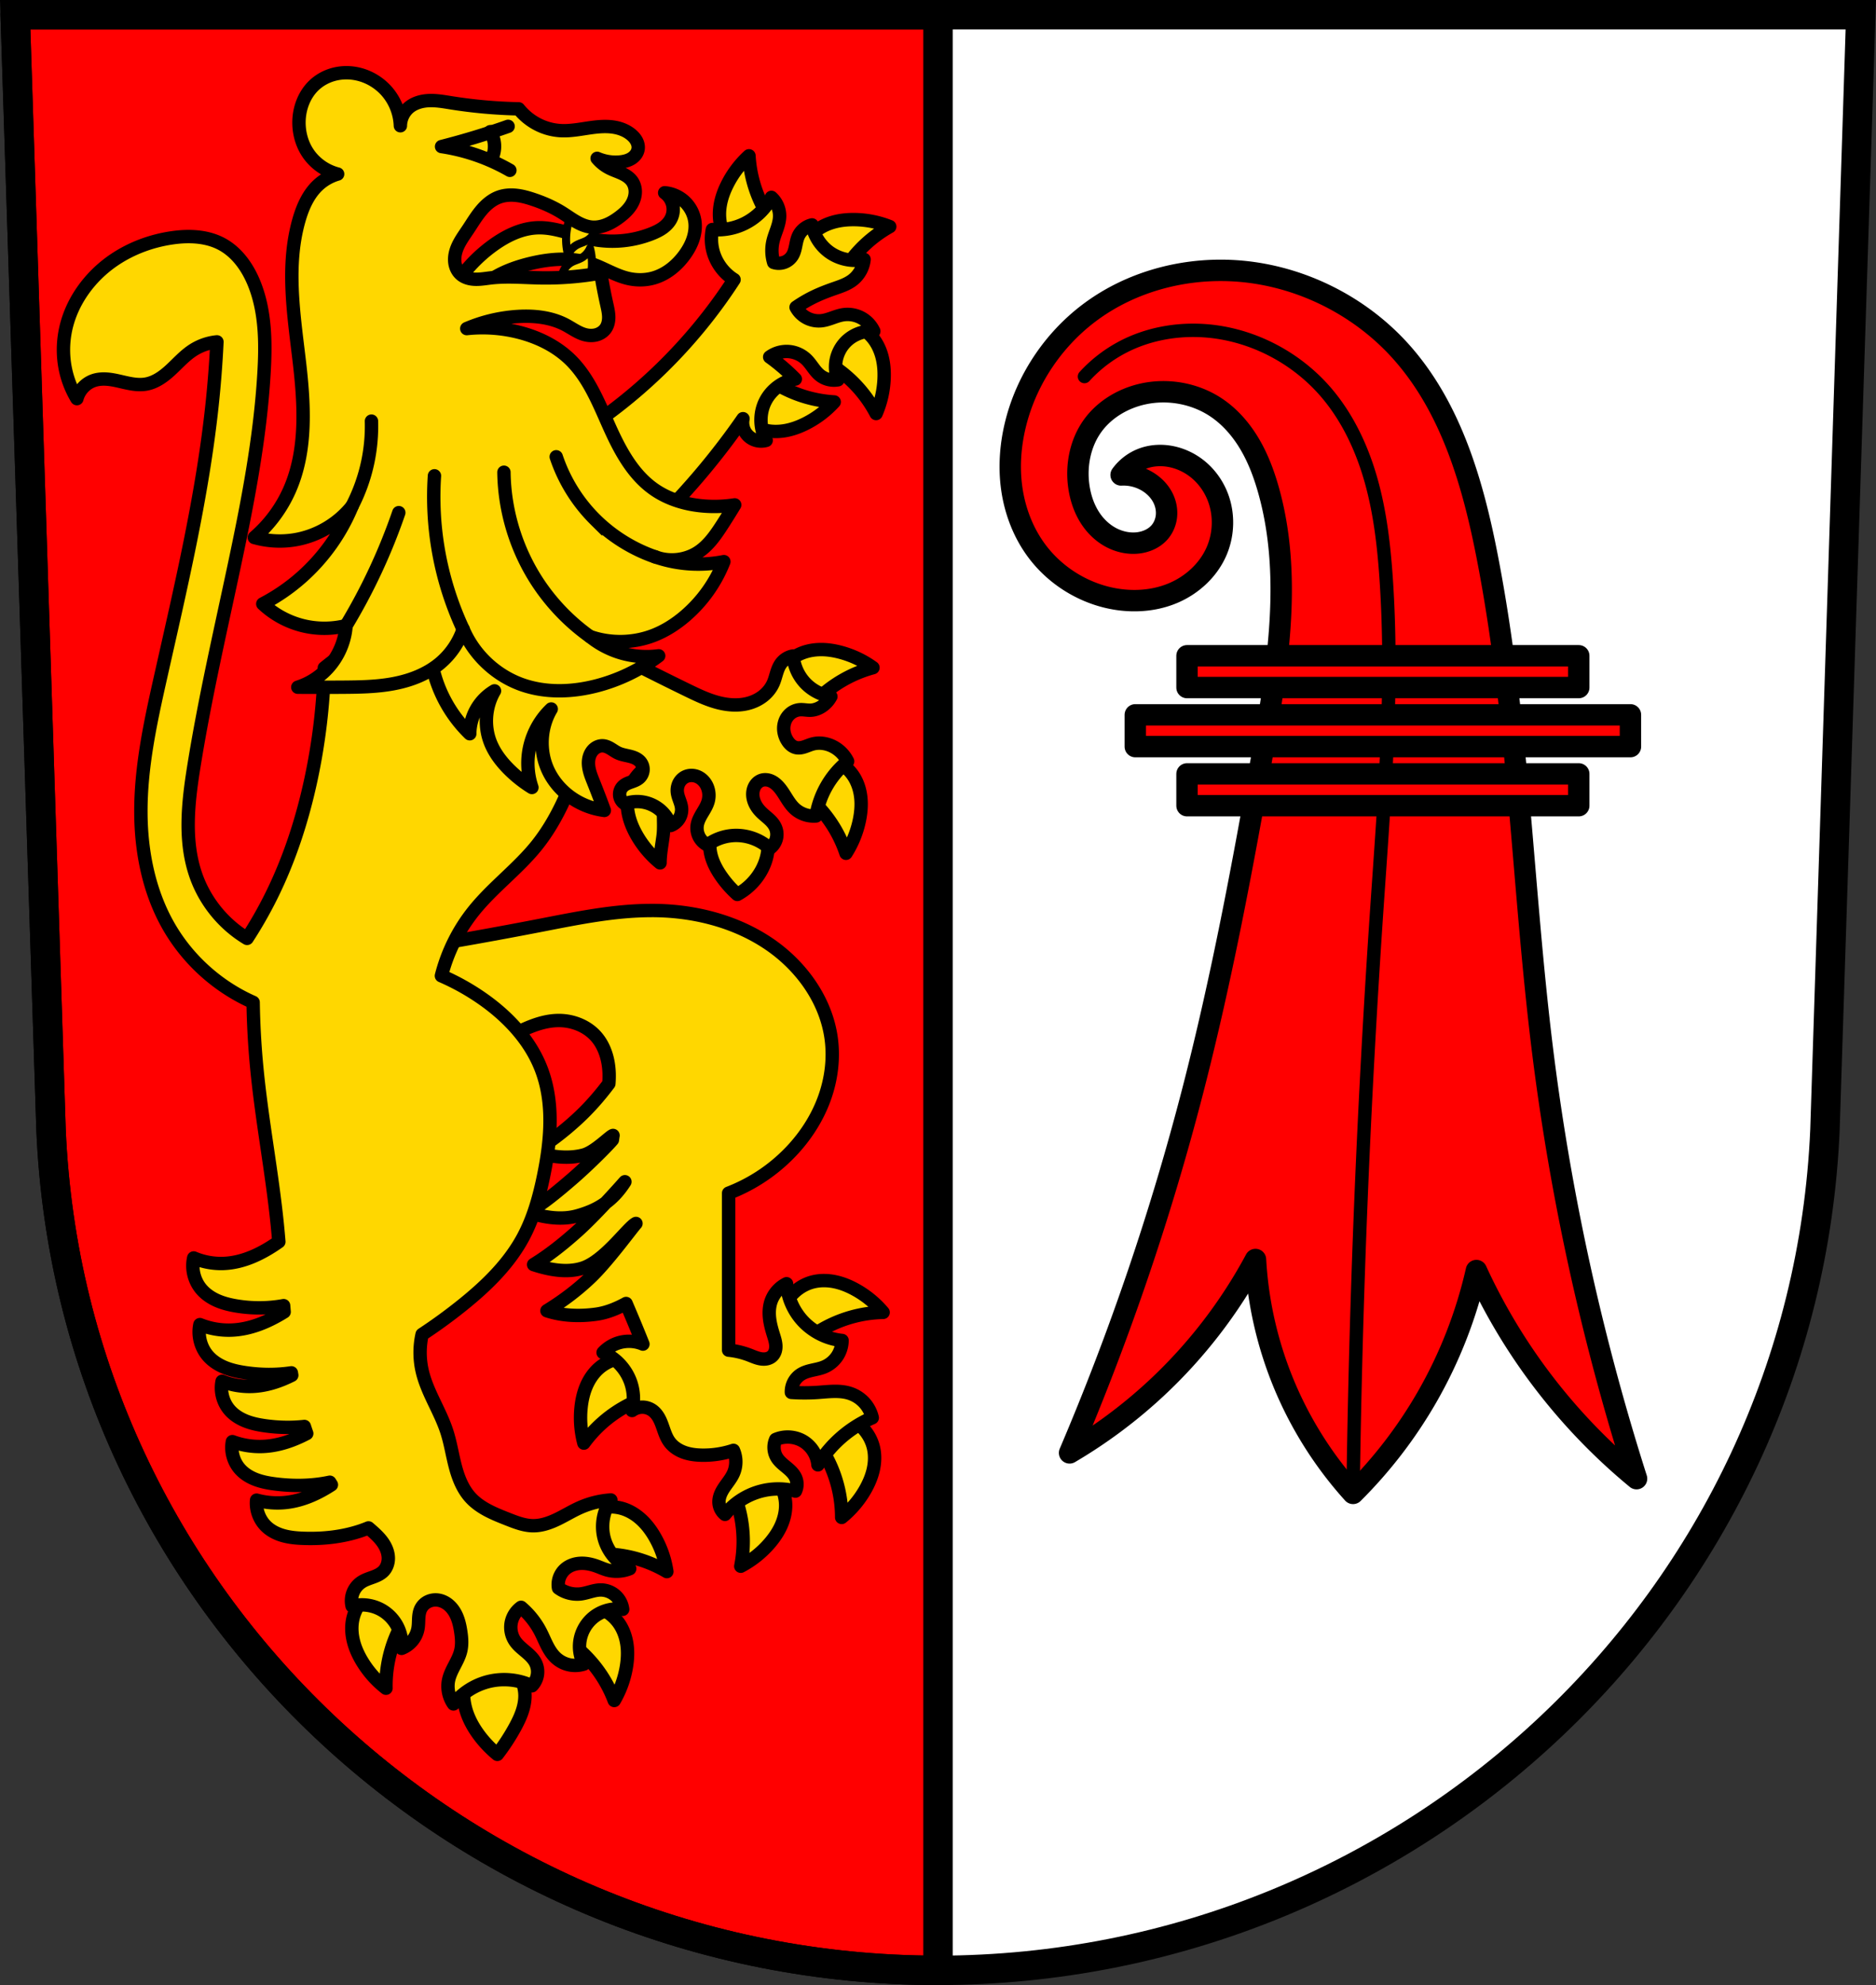 <svg xmlns="http://www.w3.org/2000/svg" width="701.33" height="741.77" viewBox="0 0 701.334 741.769"><rect x="0" y="0" width="701.334" height="741.769" fill="#333333" stroke="none"/><path d="m5.678 5.502 13.398 416.62c7.415 175.25 153.92 314.05 331.59 314.14 177.51-.215 324.07-139.06 331.59-314.14l13.398-416.62h-344.98z" fill="#fff" fill-rule="evenodd"/><g stroke="#000"><g stroke-width="11"><path d="m5.68 5.5 13.398 416.62c7.415 175.25 153.92 314.05 331.59 314.14V5.49H5.678z" fill="red" stroke-linejoin="round" stroke-linecap="round"/><path d="m5.678 5.502 13.398 416.62c7.415 175.25 153.92 314.05 331.59 314.14 177.51-.215 324.07-139.06 331.59-314.14l13.398-416.62h-344.98z" fill="none"/></g><g fill-rule="evenodd"><path d="M505.83 558.03a142.33 142.33 0 0 1-25.463-39.915 142.268 142.268 0 0 1-11.01-47.48 185.877 185.877 0 0 1-37.16 48.17 185.996 185.996 0 0 1-32.34 24.09 953.22 953.22 0 0 0 46.11-135.57c10.775-41.743 18.704-84.16 26.15-126.63 5.679-32.38 11.03-66.09 2.065-97.72-1.681-5.932-3.868-11.755-7.01-17.06-3.138-5.307-7.258-10.1-12.367-13.549-7.922-5.353-18.08-7.206-27.424-5.175-7.49 1.628-14.535 5.79-18.987 12.03-4.552 6.379-6.163 14.616-5.099 22.38.674 4.918 2.41 9.758 5.478 13.661 1.887 2.4 4.269 4.426 6.999 5.792 2.73 1.367 5.809 2.063 8.857 1.881 3.369-.201 6.76-1.558 8.946-4.129 1.421-1.671 2.282-3.797 2.499-5.981.217-2.183-.2-4.416-1.123-6.407-1.177-2.539-3.158-4.669-5.505-6.194a17.362 17.362 0 0 0-10.323-2.753 17.69 17.69 0 0 1 8.258-6.194c3.285-1.18 6.896-1.351 10.323-.688 3.814.738 7.415 2.499 10.388 4.999 2.973 2.5 5.317 5.729 6.844 9.301 2.89 6.762 2.739 14.732-.282 21.437-3.114 6.911-9.127 12.345-16.11 15.292-7.797 3.29-16.692 3.567-24.905 1.528-10.384-2.577-19.82-8.85-26.17-17.459-4.99-6.762-8.06-14.859-9.232-23.18-1.167-8.322-.458-16.86 1.662-24.992 4.289-16.452 14.477-31.28 28.22-41.29 14.763-10.761 33.36-15.866 51.614-15.14 24.22.963 47.828 12.22 64 30.28 18.822 21.02 26.966 49.38 32.34 77.08 11.798 60.752 12.994 123.02 20.646 184.43a886.68 886.68 0 0 0 25.463 127.31 893.027 893.027 0 0 0 9.635 32.34 219.888 219.888 0 0 1-40.603-44.04 219.514 219.514 0 0 1-19.269-33.721 170.863 170.863 0 0 1-18.581 47.48 170.924 170.924 0 0 1-27.527 35.786z" fill="red" stroke-linejoin="round" stroke-width="8"/><path d="M505.83 558.03c.977-73.15 3.962-146.28 8.953-219.27 2.784-40.717 6.193-81.56 3.445-122.28-.837-12.399-2.256-24.823-5.609-36.79-3.353-11.966-8.712-23.512-16.781-32.964-11.75-13.763-29.28-22.544-47.36-23.25-9.783-.382-19.709 1.555-28.418 6.03a52.093 52.093 0 0 0-14.64 11.195" fill="none" stroke-linecap="round" stroke-width="5"/></g><g stroke-linejoin="round"><path d="M443.76 245.04v11.873h146.45V245.04H443.76zm-19.334 22.07v11.875h185.11V267.11h-185.11zm19.334 22.07v11.875h146.45V289.18H443.76z" fill="red" stroke-linecap="round" stroke-width="8"/><g fill-rule="evenodd"><g fill="gold"><g stroke-width="5"><path d="M280 58.22a36.865 36.865 0 0 0-8.121 10.734c-1.209 2.419-2.154 4.985-2.611 7.65-.457 2.665-.419 5.434.301 8.04 1.28 4.639 4.795 8.607 9.246 10.438l11.18-10.402a47.661 47.661 0 0 1-8.295-16.371 47.543 47.543 0 0 1-1.699-10.09zm39.42 23.836c-2.704-.031-5.426.243-8.02.996-2.597.753-5.071 1.999-7.102 3.785-3.613 3.179-5.646 8.07-5.348 12.877l14.244 5.51a47.558 47.558 0 0 1 19.43-20.553 36.846 36.846 0 0 0-13.201-2.615zm-5.07 38.38a15.07 15.07 0 0 0-.902.002l-5.912 14.08a47.676 47.676 0 0 1 14.297 11.51 47.497 47.497 0 0 1 5.699 8.496 36.833 36.833 0 0 0 2.986-13.12c.107-2.702-.086-5.429-.766-8.05-.679-2.618-1.856-5.127-3.584-7.207-2.883-3.47-7.313-5.594-11.818-5.713zm-28.945 19.76-10.402 11.182c1.831 4.451 5.798 7.964 10.438 9.244 2.607.719 5.378.758 8.04.301 2.665-.458 5.23-1.402 7.648-2.611a36.819 36.819 0 0 0 10.732-8.123 47.624 47.624 0 0 1-10.09-1.697 47.644 47.644 0 0 1-16.371-8.295zm20.762 102.54c-2.703.097-5.408.703-7.813 1.939-4.28 2.201-7.445 6.451-8.328 11.182l12.469 8.82a47.683 47.683 0 0 1 14.33-11.467 47.591 47.591 0 0 1 9.529-3.723 36.866 36.866 0 0 0-12.166-5.758c-2.615-.69-5.319-1.091-8.02-.994zm1.633 40.21-8.08 12.961a47.64 47.64 0 0 1 12.281 13.639 47.621 47.621 0 0 1 4.271 9.297 36.88 36.88 0 0 0 5.04-12.48c.536-2.651.779-5.374.525-8.07-.254-2.692-1.016-5.357-2.391-7.686-2.447-4.144-6.874-7.06-11.648-7.664zm-64.25 2.729c-4.344 2.072-7.634 6.227-8.658 10.93-.575 2.642-.462 5.411.141 8.05.603 2.636 1.687 5.147 3.03 7.496a36.843 36.843 0 0 0 8.697 10.27c.014-3.417.714-6.783 1.143-10.166.727-5.738-1.097-12.13 2.423-17.18zm25.543 20.229c-2.653 2.994-4.02 7.091-3.693 11.08.304 3.713 1.994 7.188 4.104 10.258a38.617 38.617 0 0 0 6.154 6.975 22.671 22.671 0 0 0 9.03-9.03c1.569-2.887 2.498-6.149 2.461-9.436a17.127 17.127 0 0 0-3.283-9.848zm39.08 172.61a17.057 17.057 0 0 0-4.02.438c-4.685 1.101-8.785 4.461-10.785 8.838l9.967 11.572a47.66 47.66 0 0 1 16.678-7.662 47.6 47.6 0 0 1 10.146-1.311 36.861 36.861 0 0 0-10.414-8.527c-2.371-1.301-4.899-2.343-7.545-2.902a20.148 20.148 0 0 0-4.03-.445zm-73.66 28.828c-3.904-.016-7.818 1.424-10.73 4.03-2.01 1.805-3.544 4.114-4.6 6.604-1.056 2.49-1.648 5.159-1.938 7.848a36.846 36.846 0 0 0 1.031 13.42 47.437 47.437 0 0 1 6.883-7.57 47.698 47.698 0 0 1 15.828-9.291l-3.785-14.795a15.363 15.363 0 0 0-2.689-.248zm83.47 22.936-11.768 9.738a47.687 47.687 0 0 1 7.334 16.824 47.579 47.579 0 0 1 1.109 10.17 36.844 36.844 0 0 0 8.73-10.244c1.348-2.345 2.439-4.852 3.051-7.486.611-2.634.733-5.401.166-8.04-1.01-4.706-4.286-8.871-8.623-10.957zm-30.576 19.605-13.449 7.234a47.663 47.663 0 0 1 3.883 17.938 47.55 47.55 0 0 1-.908 10.191 36.848 36.848 0 0 0 10.572-8.33c1.782-2.034 3.346-4.277 4.463-6.74s1.781-5.151 1.744-7.855c-.065-4.812-2.462-9.54-6.305-12.438zm-59.54 13.178c-3.01.069-5.997.97-8.498 2.641l2.398 15.08a47.664 47.664 0 0 1 18.215 2.248 47.49 47.49 0 0 1 9.32 4.217 36.843 36.843 0 0 0-4.377-12.727c-1.333-2.353-2.936-4.569-4.893-6.436-1.957-1.867-4.279-3.379-6.844-4.236a15.686 15.686 0 0 0-5.322-.789zm-87.64 31.12c-4.293 2.175-7.484 6.406-8.396 11.131-.513 2.655-.335 5.42.33 8.04.665 2.621 1.81 5.105 3.205 7.422a36.793 36.793 0 0 0 8.938 10.06c-.067-3.416.237-6.84.902-10.191a47.67 47.67 0 0 1 6.986-16.971zm79.56 5.691-7.574 13.262a47.672 47.672 0 0 1 12.795 13.158 47.557 47.557 0 0 1 4.625 9.125 36.86 36.86 0 0 0 4.557-12.666c.434-2.669.572-5.399.215-8.08s-1.218-5.314-2.682-7.588c-2.604-4.047-7.142-6.789-11.936-7.211zm-29.04 22.301-16.17 2.064a24.25 24.25 0 0 0-.344 14.797c1 3.36 2.729 6.474 4.816 9.291a40.607 40.607 0 0 0 6.883 7.225 77.576 77.576 0 0 0 6.537-9.979c2.052-3.729 3.831-7.787 3.785-12.04-.047-4.345-2.123-8.627-5.506-11.355z"/><path d="M243.47 340.23c-13.789.009-27.45 2.819-41.01 5.451a1690.456 1690.456 0 0 1-50.54 9.02l-12.635 22.11 32.938 21.21a219.14 219.14 0 0 1 19.402-11.281c5.38-2.77 11.1-5.368 17.15-5.414 5.21-.039 10.508 1.986 13.986 5.865 3.373 3.761 4.827 8.939 4.965 13.988a35.397 35.397 0 0 1-.105 3.746c-3.484 4.645-7.332 9.04-11.588 12.977-5 4.632-10.437 8.839-16.26 12.408 5.898 1.951 12.456 2.854 18.4 1.283 4.258-1.125 9.779-6.95 11.01-7.311-.014.086-.033.172-.047.258-.073.453-.132.907-.193 1.361-2.46 2.903-9.803 10.11-15.13 14.696-5.164 4.451-10.437 8.839-16.26 12.408 5.898 1.951 12.485 2.965 18.398 1.283 6.978-1.985 12.75-5.02 17.666-12.713-2.137 2.437-11.457 12.842-17.866 18.555-5.089 4.537-10.437 8.839-16.26 12.408 5.898 1.951 12.553 3.183 18.4 1.283 8.218-2.67 16.951-15.281 19.863-16.658-2.01 2.264-10.641 14.14-17.02 20.21-4.935 4.705-10.437 8.841-16.26 12.41 5.898 1.951 12.309 2.12 18.4 1.283 3.924-.539 7.703-2.08 11.193-3.992.743 1.747 1.49 3.495 2.225 5.244a578.254 578.254 0 0 1 4.061 9.926c-3.271-1.39-7.106-1.39-10.377 0a13.315 13.315 0 0 0-4.512 3.158c4.833 2.083 8.704 6.292 10.377 11.281a18.902 18.902 0 0 1 .451 10.377 6.58 6.58 0 0 1 3.836-1.246c1.366 0 2.728.443 3.834 1.246.91.661 1.639 1.549 2.213 2.516.574.967 1 2.01 1.385 3.07.768 2.114 1.393 4.331 2.721 6.146 1.343 1.835 3.333 3.133 5.475 3.898 2.141.766 4.433 1.028 6.707 1.064a35.413 35.413 0 0 0 11.732-1.805c1.193 2.69 1.193 5.883 0 8.572-.831 1.873-2.183 3.457-3.334 5.152-.576.848-1.106 1.732-1.49 2.682-.384.95-.621 1.97-.592 2.994a6.075 6.075 0 0 0 2.256 4.514 25.843 25.843 0 0 1 13.09-8.574 25.782 25.782 0 0 1 13.248-.115 6.054 6.054 0 0 0 .102-4.918c-.684-1.6-2.023-2.815-3.363-3.924-1.34-1.109-2.752-2.198-3.67-3.676-1.242-2-1.417-4.623-.451-6.77 3.147-1.362 6.918-1.191 9.928.451 3.282 1.79 5.561 5.299 5.865 9.03a45.23 45.23 0 0 1 9.926-11.281 45.16 45.16 0 0 1 10.379-6.316 12.657 12.657 0 0 0-2.9-5.557 12.643 12.643 0 0 0-5.223-3.467c-3.868-1.344-8.096-.733-12.182-.451a72.136 72.136 0 0 1-9.928 0 7.745 7.745 0 0 1 .902-3.867 7.73 7.73 0 0 1 2.709-2.902c1.276-.798 2.753-1.203 4.221-1.535 1.467-.332 2.958-.604 4.352-1.172a10.955 10.955 0 0 0 4.879-3.943 10.95 10.95 0 0 0 1.889-5.982c-6.124-.596-11.955-3.762-15.791-8.572a23.246 23.246 0 0 1-4.965-12.635 11.591 11.591 0 0 0-5.865 6.768c-.636 1.97-.725 4.086-.492 6.143.233 2.057.778 4.065 1.395 6.04.428 1.372.895 2.755.957 4.191.031.718-.042 1.446-.268 2.129-.225.683-.608 1.319-1.141 1.801-.561.508-1.276.832-2.02.98-.742.149-1.511.128-2.258.004-1.493-.248-2.882-.898-4.297-1.436a29.978 29.978 0 0 0-7.672-1.805v-58.656a63.746 63.746 0 0 0 24.365-16.695c5.01-5.535 9.04-11.986 11.537-19.02 2.5-7.03 3.446-14.645 2.451-22.04-1.923-14.306-11.11-27.03-23.01-35.2-12.1-8.291-26.853-12.232-41.512-12.633a97.602 97.602 0 0 0-2.758-.037zM212.96 164.27a193.113 193.113 0 0 0 61.462-59.787c-3.945-2.442-6.869-6.481-7.958-10.991a17.92 17.92 0 0 1-.144-7.727 22.793 22.793 0 0 0 12.01-2.235 22.873 22.873 0 0 0 10.06-9.778 9.386 9.386 0 0 1 3.073 6.984c-.017 1.644-.471 3.252-1 4.807-.532 1.555-1.149 3.088-1.511 4.692a15.436 15.436 0 0 0 .279 7.822 6.022 6.022 0 0 0 3.93-.04 6.02 6.02 0 0 0 3.054-2.475c.674-1.088.979-2.359 1.234-3.613s.474-2.531 1-3.697c.944-2.083 2.894-3.681 5.122-4.196a16.487 16.487 0 0 0 5.723 9.594c3.776 3.077 8.975 4.329 13.738 3.308-.291 2.993-1.862 5.839-4.238 7.682-2.051 1.59-4.58 2.405-7.03 3.262-2.335.816-4.651 1.696-6.891 2.746a49.412 49.412 0 0 0-7.264 4.191 9.68 9.68 0 0 0 3.98 3.968 9.676 9.676 0 0 0 5.519 1.061c2.791-.3 5.328-1.802 8.102-2.235a10.862 10.862 0 0 1 6.758 1.152 10.866 10.866 0 0 1 4.696 4.994c-4.191-.29-8.475 1.531-11.175 4.749a13.457 13.457 0 0 0-2.947 6.4 13.46 13.46 0 0 0 .712 7.01 8.445 8.445 0 0 1-6.705-1.676c-2.02-1.609-3.185-4.06-5.03-5.867a10.762 10.762 0 0 0-6.71-3.02 10.78 10.78 0 0 0-7.07 2.042 73.238 73.238 0 0 1 9.589 8.243c-4.761.828-9.05 4.02-11.223 8.334-2.271 4.519-2.144 10.162.328 14.575a6.95 6.95 0 0 1-3.545.068 6.957 6.957 0 0 1-3.113-1.698 6.96 6.96 0 0 1-1.849-2.974 6.94 6.94 0 0 1-.154-3.498 272.866 272.866 0 0 1-31.569 37.716l-33.25-29.893z"/><path d="M71.46 88.41c-2.398-.066-4.819.117-7.18.461-7.665 1.117-15.11 3.868-21.539 8.193-9.427 6.344-16.594 16.322-18.5 27.523-.813 4.779-.677 9.722.451 14.438a35.144 35.144 0 0 0 4.063 9.928c.804-3.116 3.264-5.751 6.316-6.768 1.554-.518 3.221-.633 4.855-.52 1.634.113 3.245.448 4.842.814 3.194.732 6.473 1.596 9.705 1.059 3.609-.6 6.708-2.88 9.393-5.367 2.684-2.487 5.137-5.271 8.203-7.268a20.178 20.178 0 0 1 9.03-3.158 403.702 403.702 0 0 1-1.805 23.463c-3.676 34.575-11.792 68.5-19.402 102.42-3.7 16.495-7.304 33.18-7.221 50.08.072 14.718 3.065 29.642 10.379 42.41 7.159 12.501 18.4 22.619 31.584 28.426.124 8.135.576 16.266 1.354 24.365 1.884 19.631 5.678 39.04 7.672 58.656.217 2.14.406 4.283.588 6.428-6.125 4.324-13.14 7.826-20.625 8.117a26.188 26.188 0 0 1-11.207-2.053c-.942 4.105.196 8.632 2.967 11.805 1.628 1.865 3.756 3.25 6.03 4.221 2.278.97 4.707 1.542 7.15 1.939 5.774.94 11.712.91 17.463-.145.061.776.133 1.551.197 2.326-5.999 3.727-12.664 6.55-19.688 6.811-4.02.149-8.07-.557-11.805-2.055-.887 4.13.311 8.656 3.125 11.807 1.722 1.928 3.978 3.328 6.379 4.287 2.4.959 4.95 1.494 7.508 1.871 5.686.838 11.502.902 17.18.059.051.299.1.598.152.896-4.66 2.349-9.649 3.987-14.836 4.174a28.17 28.17 0 0 1-11.207-1.898c-.792 3.832.344 8.01 2.967 10.918 1.638 1.814 3.786 3.118 6.07 4 2.28.882 4.698 1.359 7.119 1.697 4.833.675 9.756.788 14.602.254.288.878.576 1.757.885 2.627-5.18 2.716-10.774 4.65-16.588 4.85a29.462 29.462 0 0 1-11.207-1.811c-.7 3.673.435 7.651 2.967 10.402 1.644 1.786 3.805 3.042 6.086 3.871 2.281.83 4.691 1.252 7.1 1.555 6.737.847 13.625.756 20.262-.66.197.319.395.639.596.955-5.074 3.305-10.662 5.848-16.643 6.57-3.78.456-7.647.174-11.32-.826-.37 3.696 1.099 7.531 3.844 10.03 1.792 1.634 4.055 2.694 6.398 3.316 2.344.623 4.778.828 7.201.918 7.181.266 14.444-.488 21.27-2.736a49.426 49.426 0 0 0 3.119-1.158c2.247 1.945 4.525 3.894 5.998 6.455.864 1.502 1.424 3.206 1.42 4.939-.004 1.733-.607 3.493-1.813 4.738-1.06 1.095-2.5 1.732-3.93 2.26-1.43.527-2.907.98-4.191 1.801a8.404 8.404 0 0 0-3.254 3.932 8.41 8.41 0 0 0-.355 5.092 15.025 15.025 0 0 1 10.828 1.354 14.968 14.968 0 0 1 5.998 6.07 14.971 14.971 0 0 1 1.672 8.369 9.863 9.863 0 0 0 4.04-2.908 9.846 9.846 0 0 0 2.09-4.518c.222-1.247.198-2.521.27-3.785.071-1.264.246-2.552.822-3.68a5.877 5.877 0 0 1 2.652-2.574 6.546 6.546 0 0 1 3.664-.584c1.292.163 2.527.697 3.578 1.467 1.051.77 1.922 1.771 2.607 2.879 1.372 2.215 1.991 4.811 2.387 7.387.367 2.394.556 4.862 0 7.219-.45 1.909-1.369 3.669-2.273 5.408-.905 1.74-1.814 3.506-2.238 5.42-.684 3.083-.012 6.443 1.805 9.03a24.52 24.52 0 0 1 12.184-8.123c5.628-1.633 11.843-1.142 17.14 1.354a7.55 7.55 0 0 0 2.045-4.07 7.549 7.549 0 0 0-.689-4.502c-.833-1.677-2.258-2.976-3.689-4.184-1.432-1.207-2.928-2.39-3.982-3.938a9.277 9.277 0 0 1-1.449-6.777 9.279 9.279 0 0 1 3.705-5.857 30.086 30.086 0 0 1 7.221 9.03c.895 1.715 1.622 3.512 2.502 5.234.88 1.723 1.931 3.391 3.363 4.691a10.69 10.69 0 0 0 4.887 2.518c1.811.394 3.725.302 5.49-.262a14.187 14.187 0 0 1-1.434-8.799 14.184 14.184 0 0 1 4.141-7.896c3.088-2.966 7.583-4.399 11.818-3.768a8.348 8.348 0 0 0-2.74-5.176 8.348 8.348 0 0 0-5.482-2.059c-2.484.008-4.829 1.123-7.291 1.455-2.968.4-6.081-.4-8.486-2.184a7.724 7.724 0 0 1 .33-3.846 7.724 7.724 0 0 1 2.156-3.199c1.575-1.392 3.687-2.088 5.787-2.182 2.1-.094 4.191.381 6.164 1.105 1.205.443 2.379.979 3.611 1.338 2.799.814 5.87.658 8.572-.436-4.766-2.188-8.429-6.647-9.65-11.748-1.132-4.73-.16-9.925 2.605-13.926a33.944 33.944 0 0 0-11.455 2.811c-2.924 1.29-5.65 2.988-8.529 4.377-2.879 1.389-5.989 2.48-9.186 2.432-3.242-.049-6.34-1.259-9.357-2.445-5.066-1.991-10.332-4.087-13.986-8.121-2.96-3.267-4.585-7.526-5.693-11.793-1.108-4.267-1.766-8.651-3.127-12.844-2.529-7.795-7.427-14.746-9.229-22.74-1-4.438-1-9.1 0-13.537a195.958 195.958 0 0 0 14.889-10.828c9.04-7.247 17.578-15.487 23.01-25.719 3.803-7.161 5.967-15.08 7.584-23.02 2.645-12.995 3.842-26.829-.814-39.25-4.113-10.966-12.512-19.908-22.11-26.621a87.396 87.396 0 0 0-15.342-8.572 63.984 63.984 0 0 1 12.184-24.365c7.086-8.782 16.402-15.564 23.463-24.365 7.318-9.122 11.953-20.09 15.791-31.13 3.431-9.876 6.324-20.475 4.061-30.682-1.645-7.415-6.01-14.13-11.857-18.973-5.848-4.846-13.12-7.86-20.629-9-10.748-1.635-21.769.483-32.04 4.061a115.252 115.252 0 0 0-34.744 19.402 228.422 228.422 0 0 1-4.963 41.512c-3.232 15.11-8.02 29.927-14.891 43.766a156.802 156.802 0 0 1-9.02 15.793c-8.684-5.219-15.494-13.488-18.951-23.01-4.776-13.157-3.127-27.692-.902-41.512 4-24.844 9.654-49.39 14.891-73.998 5.105-23.992 9.828-48.16 11.279-72.64.668-11.269.581-22.907-3.609-33.389-2.43-6.078-6.413-11.797-12.182-14.891-3.505-1.88-7.442-2.677-11.439-2.787z" stroke-linecap="round"/><path d="M161.18 231.08a49.556 49.556 0 0 0 1.579 22.11 49.61 49.61 0 0 0 12.859 20.981 18.861 18.861 0 0 1 3.384-10.603 18.788 18.788 0 0 1 5.866-5.414c-3.381 5.712-3.98 12.988-1.579 19.18 1.536 3.959 4.192 7.401 7.219 10.378a47.444 47.444 0 0 0 8.347 6.543 28.05 28.05 0 0 1-1.354-11.957c.687-6.558 3.785-12.837 8.573-17.372-4.106 6.862-4.543 15.781-1.128 23.01 2.098 4.441 5.548 8.207 9.701 10.829a27.88 27.88 0 0 0 11.28 4.061 382.465 382.465 0 0 0-4.061-10.603c-.523-1.307-1.054-2.616-1.419-3.976-.365-1.36-.561-2.781-.4-4.18.161-1.399.699-2.778 1.659-3.808a5.112 5.112 0 0 1 1.709-1.216 4.422 4.422 0 0 1 2.061-.357c1.049.077 2.028.551 2.928 1.097.9.545 1.755 1.173 2.712 1.61 1.388.635 2.926.843 4.406 1.218.74.188 1.472.42 2.153.765.681.345 1.311.806 1.789 1.401a4.352 4.352 0 0 1 .934 3.02 4.336 4.336 0 0 1-1.386 2.843c-.851.777-1.971 1.176-3.056 1.562-1.085.387-2.203.8-3.035 1.596a4.232 4.232 0 0 0-1.264 3.437 4.234 4.234 0 0 0 1.94 3.106c2.079-.767 4.351-1 6.543-.677a13.365 13.365 0 0 1 6.532 2.916 13.355 13.355 0 0 1 4.071 5.882 6.384 6.384 0 0 0 3.139-2.583 6.384 6.384 0 0 0 .922-3.959c-.199-2.02-1.353-3.848-1.579-5.866a6.097 6.097 0 0 1 .506-3.234c.466-1 1.238-1.866 2.201-2.406a5.282 5.282 0 0 1 2.552-.66 5.876 5.876 0 0 1 2.573.598c1.599.775 2.815 2.238 3.447 3.898a8.352 8.352 0 0 1 .226 5.189c-.44 1.562-1.319 2.958-2.15 4.352-.832 1.394-1.64 2.847-1.911 4.447a7.143 7.143 0 0 0 .655 4.366 7.145 7.145 0 0 0 3.112 3.131 18.402 18.402 0 0 1 8.642-3.436c5.263-.644 10.773 1.136 14.664 4.738a6.524 6.524 0 0 0 2.508-3.688 6.528 6.528 0 0 0-.478-4.434c-.558-1.127-1.433-2.067-2.364-2.913-.932-.845-1.933-1.615-2.824-2.502-.933-.928-1.745-1.989-2.315-3.176-.57-1.187-.892-2.503-.843-3.818.04-1.067.33-2.135.908-3.03.578-.898 1.455-1.616 2.476-1.93 1.091-.335 2.295-.195 3.347.249s1.963 1.175 2.745 2.01c1.199 1.277 2.111 2.79 3.043 4.273.932 1.483 1.908 2.965 3.204 4.144a10.567 10.567 0 0 0 7.931 2.673 33.196 33.196 0 0 1 11.801-20.407 12.43 12.43 0 0 0-6.126-5.849c-2.187-.953-4.69-1.247-6.993-.626-1.017.275-1.98.719-2.983 1.045-1 .325-2.079.531-3.109.309-.726-.157-1.398-.522-1.965-1-.567-.48-1.032-1.071-1.419-1.705a8.833 8.833 0 0 1-1.231-3.442 7.764 7.764 0 0 1 .38-3.628 6.925 6.925 0 0 1 2.085-2.982 6.262 6.262 0 0 1 3.346-1.403c1.402-.135 2.81.233 4.217.175 1.497-.062 2.951-.611 4.2-1.44a10.137 10.137 0 0 0 3.332-3.679 16.904 16.904 0 0 1-9.788-5.259 16.915 16.915 0 0 1-4.32-9.892 7.186 7.186 0 0 0-4.529 2.793c-.78 1.061-1.25 2.317-1.64 3.575-.39 1.258-.712 2.543-1.242 3.749-.858 1.955-2.253 3.66-3.946 4.961-1.693 1.301-3.68 2.203-5.755 2.709-3.784.923-7.795.532-11.545-.52s-7.286-2.741-10.79-4.443c-9.831-4.776-19.582-9.716-29.329-14.664-15.804-8.02-31.596-16.07-47.38-24.14l-19.18 11.957zM169.07 108.35a55.371 55.371 0 0 1 15.567-16.92c4.806-3.41 10.355-6.094 16.243-6.317 7.01-.265 13.643 2.937 20.53 4.286 7.361 1.442 15.13.719 22.11-2.03 1.507-.593 2.987-1.285 4.3-2.232 1.313-.948 2.457-2.167 3.145-3.633a7.725 7.725 0 0 0 .475-5.187 7.721 7.721 0 0 0-2.956-4.288 12.551 12.551 0 0 1 7.49 3.334 12.553 12.553 0 0 1 3.79 7.27c.326 2.233.034 4.533-.677 6.675-.711 2.142-1.833 4.132-3.159 5.958-2.862 3.942-6.827 7.217-11.506 8.573-3.067.889-6.36.926-9.475.226-4.981-1.121-9.367-4.04-14.213-5.64-7.161-2.369-15-1.759-22.335 0-4.552 1.092-9.03 2.626-13.09 4.963a36.476 36.476 0 0 0-10.603 9.25l-5.64-4.286z"/></g><g stroke-width="3"><path d="M218.19 110.01a22.834 22.834 0 0 0 2.871-8.136c.453-3.02.289-6.135-.479-9.09a7.549 7.549 0 0 1-3.35 3.669c-1.176.631-2.507.939-3.669 1.595a7.02 7.02 0 0 0-3.356 4.527 7.02 7.02 0 0 0 1.123 5.523l6.86 1.914zM214.75 77.93a22.834 22.834 0 0 0-2.871 8.136 22.817 22.817 0 0 0 .479 9.09 7.549 7.549 0 0 1 3.35-3.669c1.176-.631 2.507-.939 3.669-1.595a7.02 7.02 0 0 0 3.356-4.527 7.02 7.02 0 0 0-1.123-5.523l-6.86-1.914z"/></g><path d="M95.08 200.85a50.381 50.381 0 0 0 13.09-17.597c6.771-15.208 5.582-32.652 3.61-49.18-2.064-17.3-4.808-35.14 0-51.889 1.392-4.849 3.508-9.668 7.219-13.09a18.117 18.117 0 0 1 7.219-4.061c-4.598-1.168-8.714-4.132-11.28-8.122-2.224-3.458-3.277-7.622-3.158-11.731.145-5.05 2.132-10.133 5.866-13.536 2.085-1.9 4.663-3.243 7.401-3.925 2.737-.682 5.629-.707 8.392-.136 4.588.947 8.804 3.562 11.731 7.219a20.812 20.812 0 0 1 4.512 12.183 9.16 9.16 0 0 1 3.158-6.768c2.082-1.782 4.888-2.53 7.626-2.629 2.739-.099 5.459.393 8.166.824a184.57 184.57 0 0 0 25.27 2.256 21.967 21.967 0 0 0 7.219 5.866 21.405 21.405 0 0 0 8.122 2.256c4.647.329 9.247-.901 13.883-1.356 2.318-.228 4.675-.26 6.96.19s4.506 1.404 6.23 2.971c.699.635 1.316 1.373 1.734 2.219.419.846.633 1.807.522 2.744a4.615 4.615 0 0 1-.821 2.093 5.896 5.896 0 0 1-1.644 1.547c-1.277.815-2.795 1.175-4.302 1.323a17.322 17.322 0 0 1-8.573-1.354 14.806 14.806 0 0 0 4.512 3.61c1.486.769 3.091 1.28 4.614 1.976 1.522.695 3 1.615 3.959 2.987.763 1.094 1.151 2.43 1.177 3.764.026 1.334-.299 2.663-.859 3.873-1.122 2.42-3.134 4.317-5.281 5.899-1.448 1.067-2.988 2.025-4.657 2.694s-3.476 1.041-5.27.916c-2.105-.147-4.111-.968-5.948-2.01-1.838-1.037-3.541-2.293-5.332-3.409-3.378-2.105-7.05-3.704-10.829-4.963-2.04-.681-4.125-1.267-6.263-1.503s-4.341-.111-6.371.6c-2.713.95-4.979 2.895-6.822 5.101-1.842 2.206-3.314 4.691-4.91 7.082-1.719 2.576-3.619 5.113-4.502 8.08-.442 1.484-.614 3.065-.349 4.591.266 1.525.989 2.992 2.144 4.02 1.46 1.304 3.481 1.819 5.437 1.876 1.957.057 3.898-.298 5.843-.522 6.132-.706 12.328-.108 18.5 0 7.555.133 15.12-.473 22.56-1.805.638 3.931 1.39 7.844 2.256 11.731.338 1.517.694 3.043.728 4.596.034 1.554-.281 3.16-1.179 4.428-.816 1.153-2.079 1.958-3.443 2.326-1.364.368-2.823.315-4.192-.035-2.63-.673-4.856-2.373-7.255-3.645-5.466-2.897-11.875-3.554-18.05-3.158a57.788 57.788 0 0 0-18.951 4.512 55.245 55.245 0 0 1 19.402 1.354c7.196 1.815 14.11 5.171 19.402 10.378 6.863 6.758 10.498 16.03 14.439 24.816 3.976 8.869 8.742 17.874 16.695 23.463 5.514 3.875 12.229 5.816 18.951 6.317 3.761.28 7.554.128 11.28-.451a320.099 320.099 0 0 1-4.512 7.219c-2.499 3.884-5.182 7.816-9.02 10.378-4.71 3.14-10.959 3.834-16.243 1.805a49.278 49.278 0 0 0 14.439 2.707 49.24 49.24 0 0 0 11.28-.902 51.741 51.741 0 0 1-14.439 20.304c-3.504 3-7.435 5.538-11.731 7.219-7.582 2.967-16.226 3.13-23.914.451a33.654 33.654 0 0 0 9.475 5.414 33.782 33.782 0 0 0 16.243 1.805 66.092 66.092 0 0 1-23.463 11.28c-9.02 2.296-18.736 2.62-27.524-.451-9.826-3.434-18.06-11.166-22.11-20.756a28.454 28.454 0 0 1-8.573 12.634c-4.897 4.136-11.09 6.5-17.392 7.695-6.298 1.195-12.746 1.288-19.16 1.329-5.565.036-11.13.036-16.695 0a26.067 26.067 0 0 0 9.475-5.414c4.981-4.466 8.126-10.922 8.573-17.597a33.758 33.758 0 0 1-16.243 0 33.774 33.774 0 0 1-14.89-8.122 72.387 72.387 0 0 0 14.439-9.927 72.522 72.522 0 0 0 18.951-26.621c-5.322 6.695-13.21 11.297-21.658 12.634-4.95.783-10.07.473-14.89-.902z" stroke-width="5"/></g><path d="M189.95 47.21a284.206 284.206 0 0 1-24.874 7.551 72.92 72.92 0 0 1 25.539 8.884" fill="none" stroke-linecap="round" stroke-width="5"/></g></g><g fill="none" fill-rule="evenodd" stroke-linecap="round" stroke-width="5"><path d="M183.29 49.2a10.388 10.388 0 0 1 1.555 4.664c.171 2.072-.3 4.192-1.333 5.996M131.62 189.114a65.141 65.141 0 0 0 5.914-16.653 65.115 65.115 0 0 0 1.333-15.1M129.37 233.784a220.973 220.973 0 0 0 19.718-42.223M173.14 235.134a117.21 117.21 0 0 1-9.391-30.25 117.194 117.194 0 0 1-1.333-27.09M220.51 237.844a76.965 76.965 0 0 1-19.236-19.856c-8.155-12.225-12.686-26.836-12.881-41.53M244.88 208.064c-8.33-2.884-16-7.65-22.281-13.839a59.696 59.696 0 0 1-14.658-23.541"/></g></g></svg>